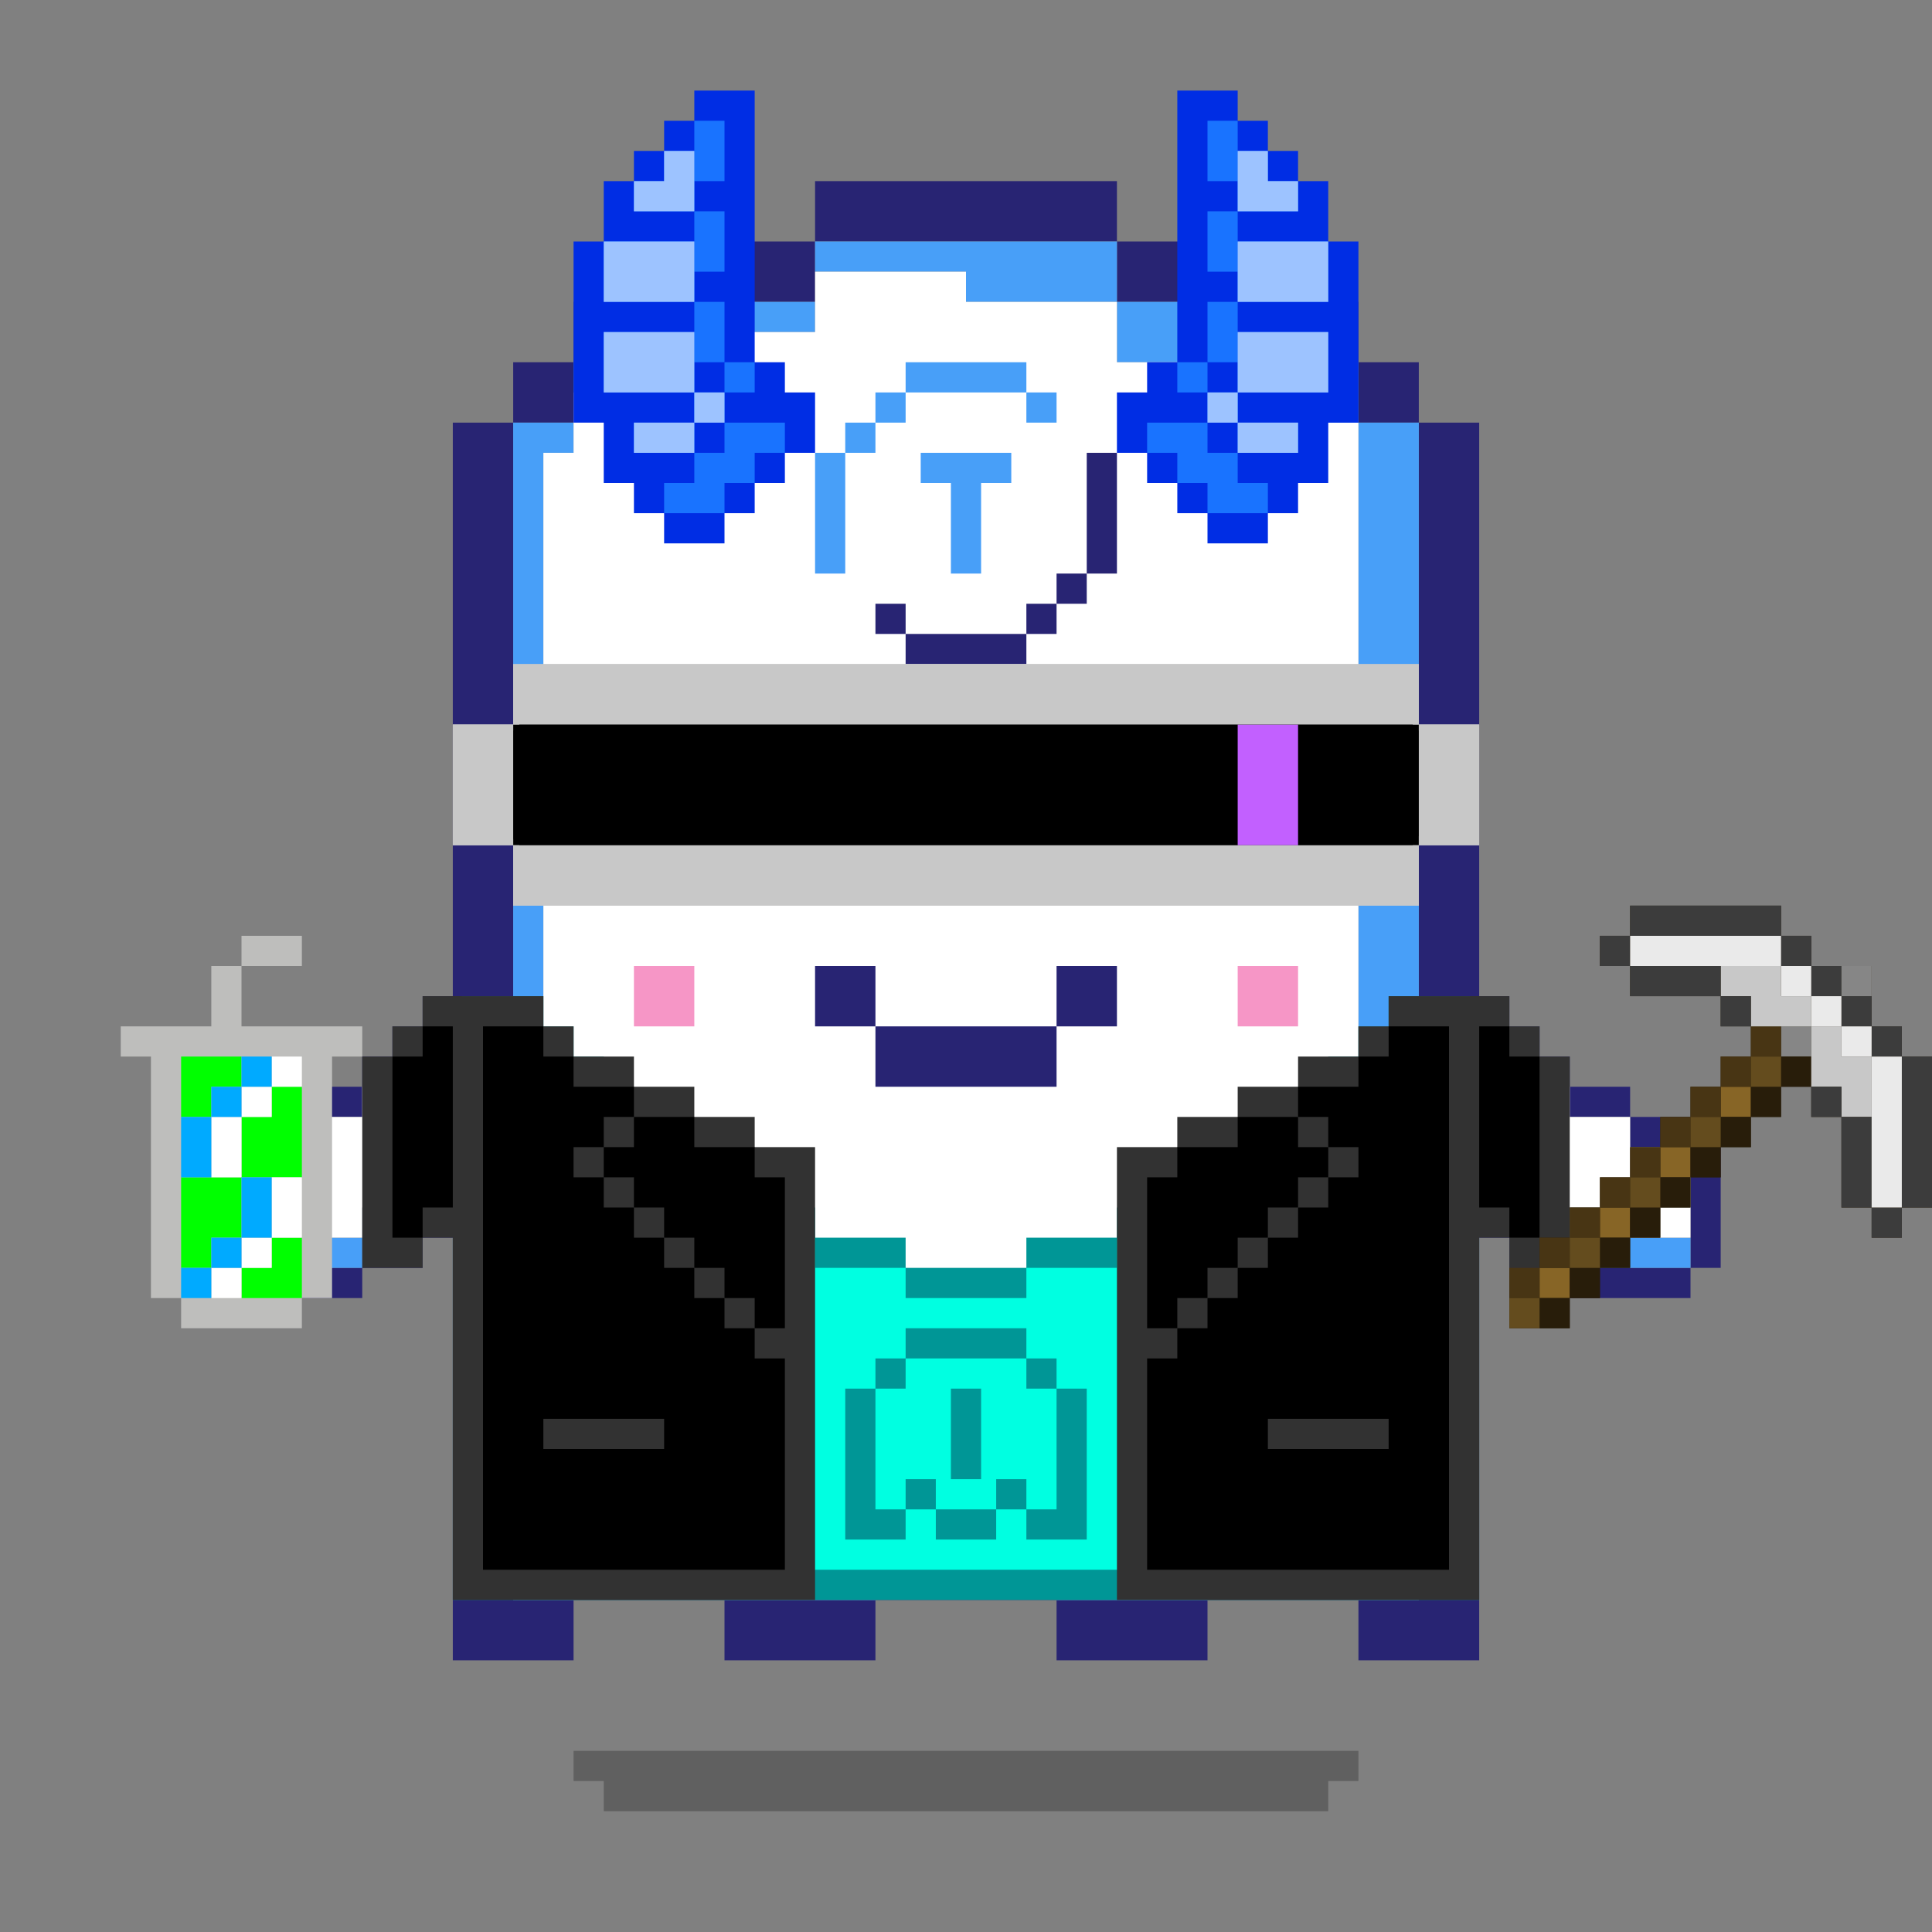 <?xml version="1.0" encoding="utf-8"?>
<!-- Generator: Adobe Illustrator 25.3.1, SVG Export Plug-In . SVG Version: 6.00 Build 0)  -->
<svg version="1.1" id="Layer_1" xmlns="http://www.w3.org/2000/svg" xmlns:xlink="http://www.w3.org/1999/xlink" x="0px" y="0px"
	 viewBox="0 0 64 64" style="enable-background:new 0 0 64 64;" xml:space="preserve">
<rect x="0" y="0" width="64" height="64" fill="#808080" stroke="none"/>
<style type="text/css">
	.st0{fill:#282473;}
	.st1{fill:#489FF8;}
	.st2{fill:#FFFFFF;}
	.st3{fill:#F696C6;}
	.st4{opacity:0.25;enable-background:new    ;}
	.st5{fill:#009696;}
	.st6{fill:#00FFE1;}
	.st7{fill:#323232;}
	.st8{display:none;}
	.st9{display:inline;}
	.st10{display:inline;fill:#FFFFFF;}
	.st11{fill:#C8C8C8;}
	.st12{fill:#C260FF;}
	.st13{fill:#002DE4;}
	.st14{fill:#1973FF;}
	.st15{fill:#9DC3FF;}
	.st16{display:inline;fill:#323232;}
	.st17{fill:#BEBEBC;}
	.st18{fill:#00FF00;}
	.st19{fill:#00AAFF;}
	.st20{fill:#281D0A;}
	.st21{fill:#876526;}
	.st22{fill:#868686;}
	.st23{fill:#483514;}
	.st24{fill:#644C1E;}
	.st25{fill:#3C3C3C;}
	.st26{fill:#EAEAEA;}
</style>
<g>
	<g>
		<path class="st0" d="M21,12h2v-2h-4v2h1H21z"/>
		<path class="st0" d="M19,14v-2h-2v2h1H19z M25,10h2V8h-4v2h1H25z"/>
		<path class="st0" d="M29,8h8V6H27v2h1H29z M45,14h2v-2h-2v1V14z"/>
		<path class="st0" d="M48,14h-1v39h-2v2h4V14H48z M37,10h4V8h-4v1V10z"/>
		<path class="st0" d="M41,12h4v-2h-4v1V12z M17,53V14h-2v41h4v-2h-1H17z"/>
		<path class="st0" d="M24,51h-5v2h5v-1V51z"/>
		<path class="st0" d="M27,53h-3v2h5v-2h-1H27z M45,51h-5v2h5v-1V51z"/>
		<path class="st0" d="M35,51h-6v2h6v-1V51z"/>
		<path class="st0" d="M38,53h-3v2h5v-2h-1H38z"/>
	</g>
	<g>
		<path class="st1" d="M18,43v6h2v-1h2v1h2v2h-5v2h-2V14h2v1h-1v26V43z"/>
		<path class="st1" d="M27,51h-3v2h5v-2h-1H27z M38,51h-3v2h5v-2h-1H38z"/>
		<path class="st1" d="M35,49h-2v-1h-2v1h-2v2h6v-1V49z M25,11h2v-1h-4v1h1H25z M21,13h2v-1h-4v1h1H21z M45,44v5h-1v-1h-2v1h-2v2h5
			v2h2V14h-2v29V44z"/>
		<path class="st1" d="M37,8H27v1h5v1h5V9V8z M45,12h-4v2h4v-1V12z"/>
		<path class="st1" d="M41,10h-4v2h4v-1V10z"/>
	</g>
	<path class="st2" d="M44,14h-3v-2h-4v-2h-5V9h-5v2h-4v2h-4v2h-1v34h2v-1h2v1h2v2h5v-2h2v-1h2v1h2v2h5v-2h2v-1h2v1h1V14H44z"/>
</g>
<path class="st3" d="M21,32v2h2v-2h-1H21z M42,32h-1v2h2v-2H42z"/>
<g>
	<path class="st0" d="M29,32h-2v2h2v-1V32z"/>
	<path class="st0" d="M33,34h-4v2h6v-2h-1H33z"/>
	<path class="st0" d="M36,32h-1v2h2v-2H36z"/>
</g>
<g>
	<path class="st4" d="M25,58h-6v1h1v1h24v-1h1v-1h-1H25z"/>
</g>
<g>
	<path class="st0" d="M27,23h-1h-1h-1h-1h-1h-1v1v1h1h1h1h1h1h1h1h1v-1v-1h-1H27z"/>
	<path class="st0" d="M42,23h-1h-1h-1h-1h-1h-1h-1v1v1h1h1h1h1h1h1h1h1v-1v-1H42z"/>
	<rect x="24" y="23" class="st0" width="2" height="2"/>
	<rect x="38" y="23" class="st0" width="2" height="2"/>
</g>
<g>
	<g>
		<path class="st0" d="M37,15h-1v4h1V15z M34,20h1v1h-1V20z"/>
		<path class="st0" d="M35,19h1v1h-1V19z M29,20h1v1h-1V20z"/>
		<path class="st0" d="M34,22v-1h-4v1H34z"/>
	</g>
	<g>
		<path class="st1" d="M30.5,15v1h1v3h1v-3h1v-1H30.5z M30,12v1h4v-1H30z"/>
		<path class="st1" d="M34,13h1v1h-1V13z M27,19h1v-4h-1V19z M29,13h1v1h-1V13z"/>
		<path class="st1" d="M28,14h1v1h-1V14z"/>
	</g>
</g>
<g>
	<path class="st5" d="M49,33h-3v1h-1v1h-1v1h-1v1h-1v1h-1v1h-2v1h-2v1h-3v1h-4v-1h-3v-1h-2v-1h-2v-1h-1v-1h-1v-1h-1v-1h-1v-1h-1v-1
		h-3v20h34V33z"/>
	<g>
		<path class="st6" d="M46,34v1h-1v1h-1v1h-1v1h-1v1h-1v1h-2v1h-2v1h-3v1h-4v-1h-3v-1h-2v-1h-2v-1h-1v-1h-1v-1h-1v-1h-1v-1h-1v-1h-2
			v18h32V34H46z M36,51h-2v-1h-1v1h-2v-1h-1v1h-2v-5h1v-1h1v-1h4v1h1v1h1V51z"/>
		<path class="st6" d="M35,46h-1v-1h-4v1h-1v4h1v-1h1v1h2v-1h1v1h1V46z M32.5,49h-1v-3h1V49z"/>
	</g>
	<path class="st7" d="M49,33h-3v1h-1v1h-2v1h-2v1h-2v1h-2v15h12V33z M15,53h12V38h-2v-1h-2v-1h-2v-1h-2v-1h-1v-1h-3V53z"/>
	<path d="M46,34v1h-1v1h-2v1h1v1h1v1h-1v1h-1v1h-1v1h-1v1h-1v1h-1v1h-1v7h10V34H46z M46,48h-4v-1h4V48z"/>
	<path d="M40,43v-1h1v-1h1v-1h1v-1h1v-1h-1v-1h-2v1h-2v1h-1v5h1v-1H40z M25,38h-2v-1h-2v1h-1v1h1v1h1v1h1v1h1v1h1v1h1v-5h-1V38z"/>
	<path d="M24,43h-1v-1h-1v-1h-1v-1h-1v-1h-1v-1h1v-1h1v-1h-2v-1h-1v-1h-2v18h10v-7h-1v-1h-1V43z M22,48h-4v-1h4V48z"/>
</g>
<g class="st8">
	<g class="st9">
		<path class="st0" d="M19,42h1v1h-1V42z M20,36h1v1h-1V36z"/>
		<path class="st0" d="M21,37h1v1h-1V37z M26,40v4h1v-4H26z M21,43h-1v1h2v-1H21z"/>
		<path class="st0" d="M24,44h-2v1h4v-1h-1H24z M25,39h-1v1h2v-1H25z"/>
		<path class="st0" d="M23,38h-1v1h2v-1H23z"/>
	</g>
	<g class="st9">
		<path class="st1" d="M19,43h1v1h-1V43z M24,45h-2v1h4v-1h-1H24z"/>
		<path class="st1" d="M27,41v3h1v-3H27z M21,44h-1v1h2v-1H21z"/>
		<path class="st1" d="M26,44h1v1h-1V44z M19,41h-1v2h1v-1V41z"/>
	</g>
	<g class="st9">
		<path class="st0" d="M44,42h1v1h-1V42z M43,36h1v1h-1V36z"/>
		<path class="st0" d="M42,37h1v1h-1V37z"/>
		<path class="st0" d="M42,39v-1h-2v1h1H42z M42,43v1h2v-1h-1H42z"/>
		<path class="st0" d="M40,44h-2v1h4v-1h-1H40z"/>
		<path class="st0" d="M38,42v-2h-1v4h1v-1V42z"/>
		<path class="st0" d="M40,40v-1h-2v1h1H40z"/>
	</g>
	<g class="st9">
		<path class="st1" d="M42,44v1h2v-1h-1H42z M37,42v-1h-1v3h1v-1V42z"/>
		<path class="st1" d="M40,45h-2v1h4v-1h-1H40z"/>
		<path class="st1" d="M37,44h1v1h-1V44z M44,43h1v1h-1V43z"/>
	</g>
</g>
<g>
	<g>
		<path class="st0" d="M14,40h1v1h-1V40z M13,34h1v1h-1V34z"/>
		<path class="st0" d="M14,33h1v1h-1V33z M12,35h1v1h-1V35z M7,38h1v4H7V38z M12,41h2v1h-2V41z"/>
		<path class="st0" d="M8,42h4v1H8V42z M8,37h2v1H8V37z"/>
		<path class="st0" d="M10,36h2v1h-2V36z"/>
	</g>
	<g>
		<path class="st1" d="M14,39h1v1h-1V39z"/>
		<path class="st1" d="M12,40h2v1h-2V40z"/>
		<path class="st1" d="M8,41h4v1H8V41z"/>
	</g>
	<path class="st2" d="M8,38v3h4v-1h2v-1h1v-5h-1v1h-1v1h-1v1h-2v1H8z"/>
	<g>
		<path class="st0" d="M49,40h1v1h-1V40z M50,34h1v1h-1V34z"/>
		<path class="st0" d="M49,33h1v1h-1V33z M51,35h1v1h-1V35z M56,38h1v4h-1V38z M50,41h2v1h-2V41z"/>
		<path class="st0" d="M52,42h4v1h-4V42z M54,37h2v1h-2V37z"/>
		<path class="st0" d="M52,36h2v1h-2V36z"/>
	</g>
	<g>
		<path class="st1" d="M49,39h1v1h-1V39z"/>
		<path class="st1" d="M50,40h2v1h-2V40z"/>
		<path class="st1" d="M52,41h4v1h-4V41z"/>
	</g>
	<path class="st2" d="M54,38v-1h-2v-1h-1v-1h-1v-1h-1v5h1v1h2v1h4v-3H54z"/>
</g>
<g class="st8">
	<g class="st9">
		<path class="st1" d="M50,38h1v1h-1V38z"/>
		<path class="st1" d="M49,39h1v1h-1V39z M51,37h1v1h-1V37z"/>
		<path class="st1" d="M52,36h2v1h-2V36z"/>
		<path class="st1" d="M54,35h2v1h-2V35z"/>
	</g>
	<path class="st10" d="M52,32v1h-2v1h-1v5h1v-1h1v-1h1v-1h2v-1h2v-3H52z"/>
	<g class="st9">
		<path class="st0" d="M49,33h1v1h-1V33z"/>
		<path class="st0" d="M50,32h2v1h-2V32z M50,39h1v1h-1V39z"/>
		<path class="st0" d="M49,40h1v1h-1V40z M51,38h1v1h-1V38z"/>
		<path class="st0" d="M52,37h2v1h-2V37z M52,31h4v1h-4V31z"/>
		<path class="st0" d="M56,32h1v4h-1V32z"/>
		<path class="st0" d="M54,36h2v1h-2V36z"/>
	</g>
	<g class="st9">
		<path class="st1" d="M13,38h1v1h-1V38z"/>
		<path class="st1" d="M14,39h1v1h-1V39z M12,37h1v1h-1V37z"/>
		<path class="st1" d="M10,36h2v1h-2V36z"/>
		<path class="st1" d="M8,35h2v1H8V35z"/>
	</g>
	<path class="st10" d="M8,32v3h2v1h2v1h1v1h1v1h1v-5h-1v-1h-2v-1H8z"/>
	<g class="st9">
		<path class="st0" d="M14,33h1v1h-1V33z"/>
		<path class="st0" d="M12,32h2v1h-2V32z M13,39h1v1h-1V39z"/>
		<path class="st0" d="M14,40h1v1h-1V40z M12,38h1v1h-1V38z"/>
		<path class="st0" d="M10,37h2v1h-2V37z M8,31h4v1H8V31z"/>
		<path class="st0" d="M7,32h1v4H7V32z"/>
		<path class="st0" d="M8,36h2v1H8V36z"/>
	</g>
</g>
<g>
	<path d="M17.1,29.9v-2h-2v-3.8h2v-2h29.8v2h2v3.8h-2v2H17.1z"/>
	<path class="st11" d="M46.8,22.2v2h2v3.5h-2v2.1H17.2v-2h-2v-3.6h2v-2H46.8 M47,22H17v2h-2v4h2v2h30v-2h2v-4h-2V22z"/>
	<path d="M17,24h30v4H17V24z"/>
	<path class="st12" d="M41,24v4h2v-4H41z"/>
	<g>
		<path class="st11" d="M17,22h30v2H17V22z"/>
		<path class="st11" d="M15,24h2v4h-2V24z M47,24h2v4h-2V24z"/>
		<path class="st11" d="M17,28h30v2H17V28z"/>
	</g>
</g>
<g>
	<path class="st13" d="M26,13v-1h-1V3h-2v1h-1v1h-1v1h-1v2h-1v6h1v2h1v1h1v1h2v-1h1v-1h1v-1h1v-2H26z"/>
	<g>
		<path class="st14" d="M25,14h-1v1h-1v1h-1v1h2v-1h1v-1h1v-1H25z M24,6V4h-1v1h-1v1h-1v1h2V6H24z"/>
		<path class="st14" d="M24,9V7h-1v1h-3v2h3V9H24z"/>
		<path class="st14" d="M24,12v-2h-1v1h-3v2h3v-1H24z"/>
		<path class="st14" d="M23,13h1v1h-1V13z"/>
		<path class="st14" d="M24,12h1v1h-1V12z M22,14h-1v1h2v-1H22z"/>
	</g>
	<g>
		<path class="st15" d="M22,10h1V8h-3v2h1H22z M23,7V5h-1v1h-1v1h1H23z M23,11h-3v2h3v-1V11z"/>
		<path class="st15" d="M23,13h1v1h-1V13z"/>
		<path class="st15" d="M21,14v1h2v-1h-1H21z"/>
	</g>
	<path class="st13" d="M38,13v-1h1V3h2v1h1v1h1v1h1v2h1v6h-1v2h-1v1h-1v1h-2v-1h-1v-1h-1v-1h-1v-2H38z"/>
	<g>
		<path class="st14" d="M39,14h1v1h1v1h1v1h-2v-1h-1v-1h-1v-1H39z M40,6V4h1v1h1v1h1v1h-2V6H40z"/>
		<path class="st14" d="M40,9V7h1v1h3v2h-3V9H40z"/>
		<path class="st14" d="M40,12v-2h1v1h3v2h-3v-1H40z"/>
		<path class="st14" d="M40,13h1v1h-1V13z"/>
		<path class="st14" d="M39,12h1v1h-1V12z M42,14h1v1h-2v-1H42z"/>
	</g>
	<g>
		<path class="st15" d="M42,10h-1V8h3v2h-1H42z M41,7V5h1v1h1v1h-1H41z M41,11h3v2h-3v-1V11z"/>
		<path class="st15" d="M40,13h1v1h-1V13z"/>
		<path class="st15" d="M43,14v1h-2v-1h1H43z"/>
	</g>
</g>
<g>
	<g class="st8">
		<path class="st16" d="M48.7,41v-8H50v-1h2v7h-1v1h-1v1H48.7z"/>
		<path class="st9" d="M49,40v-6h1v-1h1v6h-1v1H49z"/>
	</g>
	<g>
		<path class="st7" d="M50,33v1h1v1h1v7h-2v-1h-1.3v-8H50z"/>
		<path d="M50,34v1h1v6h-1v-1h-1v-6H50z"/>
	</g>
	<g class="st8">
		<path class="st16" d="M14,41v-1h-1v-1h-1v-7h2v1h1.3v8H14z"/>
		<path class="st9" d="M14,40v-1h-1v-6h1v1h1v6H14z"/>
	</g>
	<g>
		<path class="st7" d="M14,33v1h-1v1h-1v7h2v-1h1.3v-8H14z"/>
		<path d="M14,34v1h-1v6h1v-1h1v-6H14z"/>
	</g>
</g>
<g>
	<g>
		<path class="st17" d="M9,31h1v1H8v-1H9z"/>
		<path class="st17" d="M5,34h2v-2h1v2h4v1h-1v8h-1v1H6v-1H5v-8H4v-1H5z"/>
	</g>
	<g>
		<path class="st18" d="M7,35h1v1H7v1H6v-2H7z M8,39v2H7v1H6v-3H8z"/>
		<path class="st18" d="M8,37h1v-1h1v3H8V37z M9,41h1v2H8v-1h1V41z"/>
	</g>
	<g>
		<path class="st2" d="M8,37v2H7v-2H8z M7,42h1v1H7V42z"/>
		<path class="st2" d="M8,36h1v1H8V36z M8,41h1v1H8V41z"/>
		<path class="st2" d="M9,35h1v1H9V35z M9,39h1v2H9V39z"/>
	</g>
	<g>
		<path class="st19" d="M7,37v2H6v-2H7z M6,42h1v1H6V42z"/>
		<path class="st19" d="M7,36h1v1H7V36z M7,41h1v1H7V41z"/>
		<path class="st19" d="M8,35h1v1H8V35z M8,39h1v2H8V39z"/>
	</g>
</g>
<g>
	<g transform="scale(-1, 1) translate(-64, 0)">
		<path class="st20" d="M13,42v-1h-1v-1h-1v-1h-1v-1H9v-1H8v-1H7v-1H6v-1h1v-1h3v-1h1v-1h-1v-1H5v1H4v1H2v2H1v1H0v5h1v1h1v-1h1v-3h1
			v-1h1v1h1v1h1v1h1v1h1v1h1v1h1v1h1v1h2v-2H13z"/>
		<path class="st21" d="M12,42h1v1h-1V42z M10,40h1v1h-1V40z M8,38h1v1H8V38z M6,36h1v1H6V36z"/>
		<path class="st22" d="M4,34h1v1H4V34z"/>
		<g>
			<path class="st23" d="M13,42h1v1h-1V42z"/>
			<path class="st23" d="M12,41h1v1h-1V41z M10,39h1v1h-1V39z M8,37h1v1H8V37z M6,35h1v1H6V35z"/>
			<path class="st23" d="M11,40h1v1h-1V40z M9,38h1v1H9V38z M7,36h1v1H7V36z M5,34h1v1H5V34z"/>
		</g>
		<g>
			<path class="st20" d="M12,43h1v1h-1V43z"/>
			<path class="st20" d="M11,42h1v1h-1V42z M9,40h1v1H9V40z M7,38h1v1H7V38z M5,36h1v1H5V36z"/>
			<path class="st20" d="M10,41h1v1h-1V41z M8,39h1v1H8V39z M6,37h1v1H6V37z M4,35h1v1H4V35z"/>
		</g>
		<path class="st24" d="M13,43h1v1h-1V43z M11,41h1v1h-1V41z M9,39h1v1H9V39z M7,37h1v1H7V37z M5,35h1v1H5V35z"/>
		<g>
			<path class="st11" d="M5,32v1H4v1h2v-1h1v-1H5z"/>
			<path class="st11" d="M3,35H2v2h1v-1h1v-2H3V35z"/>
		</g>
		<g>
			<path class="st25" d="M3,32h1v1H3V32z"/>
			<path class="st25" d="M2,33h1v1H2V33z M4,31h1v1H4V31z"/>
			<path class="st25" d="M1,34h1v1H1V34z"/>
			<path class="st25" d="M0,40h1v-5H0V40z"/>
			<path class="st25" d="M1,40h1v1H1V40z"/>
			<path class="st25" d="M3,37H2v3h1V37z"/>
			<path class="st25" d="M3,36h1v1H3V36z M5,30v1h5v-1H5z"/>
			<path class="st25" d="M10,31h1v1h-1V31z"/>
			<path class="st25" d="M7,32v1h3v-1H7z"/>
			<path class="st25" d="M6,33h1v1H6V33z"/>
		</g>
		<g>
			<path class="st26" d="M3,33h1v1H3V33z"/>
			<path class="st26" d="M4,32h1v1H4V32z M2,34h1v1H2V34z"/>
			<path class="st26" d="M1,40h1v-5H1V40z M5,31v1h5v-1H5z"/>
		</g>
		<path class="st22" d="M2,32h1v1H2V32z"/>
	</g>
</g>
</svg>
